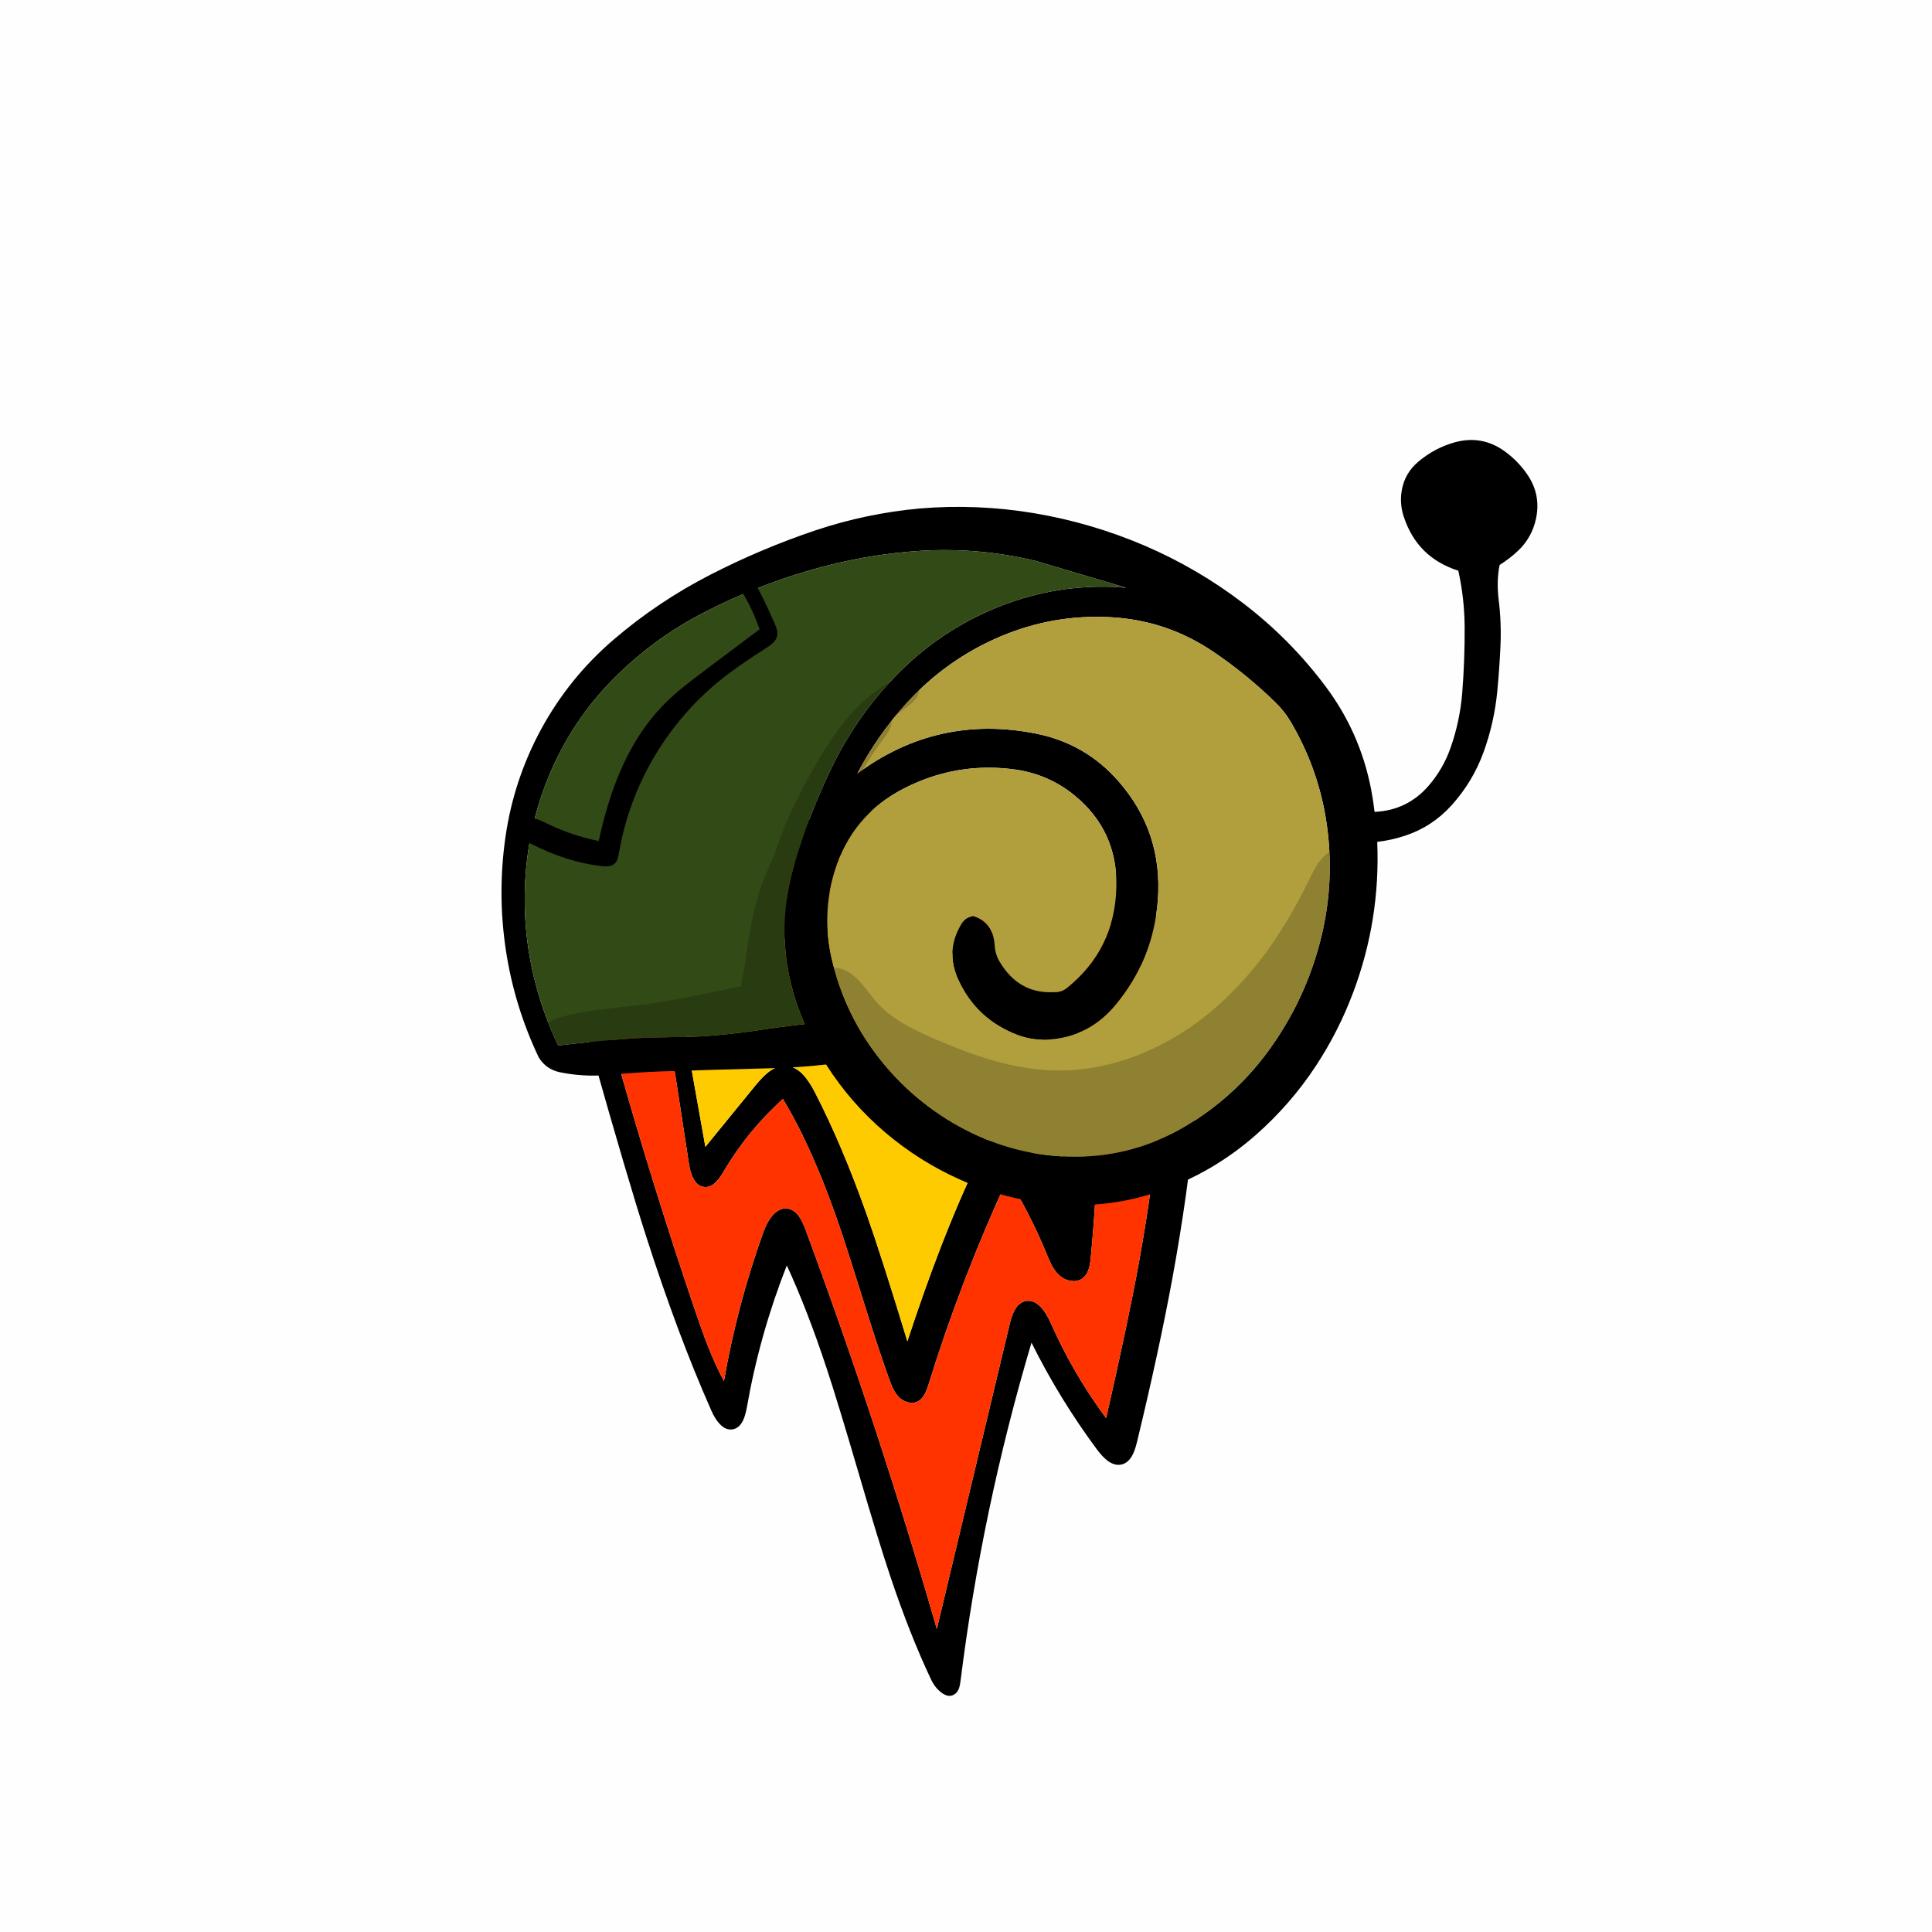 
<svg xmlns="http://www.w3.org/2000/svg" version="1.1" xmlns:xlink="http://www.w3.org/1999/xlink" preserveAspectRatio="none" x="0px" y="0px" width="2000px" height="2000px" viewBox="0 0 2000 2000">
<defs>
<g id="Layer3_0_FILL">
<path fill="#000000" stroke="none" d="
M 637.7 923.8
Q 616.45 942.75 603.8 965.35 595.95 979.4 592.6 993.3 588.85 1008.85 591.05 1022.95 592.3 1030.9 596.2 1041.45 598.4 1047.5 603.2 1059.45 606.05 1066.95 609 1076.6 610.7 1082.25 614.05 1094 649.05 1218.05 668.8 1279.6 701.65 1381.95 736.5 1460.5 740.5 1469.55 745.5 1474.55 751.95 1481.1 759.05 1479.55 765.25 1478.15 768.95 1470.95 771.55 1465.8 773.15 1456.9 786.35 1381.55 814.5 1309.95 835.6 1355.65 855.45 1415.6 867 1450.4 888.65 1524.3 909.6 1596.1 922 1632.9 942.05 1692.5 963.65 1738.2 967.9 1747.25 974.65 1752.25 982.65 1758.2 988.8 1753.45 991.5 1751.35 992.9 1747.3 993.8 1744.55 994.4 1739.65 1016.65 1561.95 1067.8 1389.9 1096.95 1448.5 1135.85 1500.85 1141.75 1508.7 1147.15 1512.55 1154.45 1517.7 1161.35 1515.95 1167.75 1514.35 1171.9 1507.05 1174.8 1501.9 1177 1492.8 1199.65 1399.15 1213.4 1324.6 1230.1 1234.05 1237.2 1154.35 1241.35 1107.65 1239.85 1076.05 1237.8 1033.25 1225.6 999.95 1204.55 942.55 1150.75 901.1 1100.55 862.45 1035.9 847.6 978.75 834.45 910.3 839.15 855 842.9 784.75 859.2 753.95 866.35 732.45 873.2 704.5 882.15 682.5 893.5 657.15 906.55 637.7 923.8
M 628.5 1047.35
Q 625.35 1016.9 634.6 994.25 643.5 972.35 665 954.45 682.6 939.85 709.05 927.65 740 913.4 777.4 903.45 809.2 894.95 848.7 888.8 902.9 880.35 946.4 880.55 999.05 880.8 1042.75 893.45 1091.85 907.7 1129.65 938.25 1170.2 971.05 1187.55 1014.9 1198.8 1043.3 1201.35 1079.95 1203.2 1107.35 1200.25 1147.25 1194.85 1220.4 1178.7 1308.6 1167.65 1369.05 1145.05 1468.1 1110.95 1422 1088 1370.1 1083.1 1359 1077.4 1353.05 1069.8 1345.05 1061.35 1346.95 1054.8 1348.45 1050.55 1355.9 1047.5 1361.2 1045.3 1370.45
L 969.8 1686.3
Q 909.35 1476.45 833.7 1272.5 830.45 1263.8 827.05 1259.05 822.2 1252.35 815.75 1251.25 807.15 1249.8 799.85 1258.1 794.2 1264.55 790.2 1275.6 763.15 1350.85 749.4 1429.75 740.5 1413.15 732.1 1391.6 726.5 1377.3 718 1352.1 676 1228.3 640.15 1101.5 630.55 1067.45 628.5 1047.35
M 1123.9 1089.95
Q 1108.65 1041.4 1071.7 1002.35 1035.6 964.25 987.35 943.95 940.6 924.25 887.15 923 835.45 921.8 785.4 937.9 728.25 956.25 696.65 990.75 680.75 1007.95 680 1023.6 679.75 1029.55 681.6 1037.05 682.3 1039.8 685.6 1050.15 690.55 1065.85 694.5 1086.1 696.85 1098.4 700.6 1122.65
L 713.2 1204.8
Q 714.7 1214.45 717.95 1220.4 722.3 1228.25 729.35 1228.8 735.35 1229.25 740.95 1223.9 744.7 1220.25 749.2 1212.6 774.1 1170.4 810.45 1137.65 843.2 1191.75 872.35 1279.3 877.65 1295.25 895.95 1353.6 910.35 1399.65 920.45 1427.55 922.7 1433.8 924.4 1437.3 927 1442.5 930.2 1445.9 934.05 1449.9 939.1 1451.45 944.6 1453.15 949.2 1451.15 953.9 1449.15 957.05 1443.55 959.15 1439.9 961.35 1432.8 995.15 1323.75 1043.35 1219.55 1066.35 1256.45 1083 1296.95 1086.5 1305.55 1088.4 1309.15 1091.85 1315.75 1096.1 1319.8 1101.2 1324.6 1107.95 1325.85 1115.2 1327.2 1120.35 1323.5 1124.85 1320.35 1127 1313.75 1128.5 1309.3 1129.2 1301.45 1132.65 1265.1 1134.6 1228.55 1136.95 1186.15 1135.45 1158.5 1133.4 1120.15 1123.9 1089.95
M 1038.8 1173.5
Q 1030.5 1174.5 1023.6 1182.45 1018.7 1188.15 1013.65 1198.65 992.9 1241.75 973.4 1292.3 956.8 1335.25 939.3 1388.45 912.6 1300.7 897.25 1257.25 871.65 1185.1 843.6 1130.75 837.5 1118.9 831.4 1112.5 823.1 1103.75 813.45 1103.3 804.7 1102.9 795.85 1109.55 789.8 1114.15 781.85 1123.85
L 730.2 1187.2 709.9 1073.15
Q 708.3 1064.05 708 1059.3 707.55 1051.5 709.2 1045.55 711.35 1037.9 719.05 1028.15 744.8 995.85 788.6 979.15 827.85 964.15 874.45 964.05 904.75 963.95 932.8 969.65 962.55 975.7 988.25 988.05 1015.3 1001 1036.9 1020.55 1059.45 1040.9 1073.4 1066 1093.3 1101.7 1098.2 1152.3 1101.45 1186.15 1098.25 1244.25
L 1071.4 1198.65
Q 1064.4 1186.8 1057.75 1180.75 1048.55 1172.35 1038.8 1173.5 Z"/>

<path fill="#FF3300" stroke="none" d="
M 634.6 994.25
Q 625.35 1016.9 628.5 1047.35 630.55 1067.45 640.15 1101.5 676 1228.3 718 1352.1 726.5 1377.3 732.1 1391.6 740.5 1413.15 749.4 1429.75 763.15 1350.85 790.2 1275.6 794.2 1264.55 799.85 1258.1 807.15 1249.8 815.75 1251.25 822.2 1252.35 827.05 1259.05 830.45 1263.8 833.7 1272.5 909.35 1476.45 969.8 1686.3
L 1045.3 1370.45
Q 1047.5 1361.2 1050.55 1355.9 1054.8 1348.45 1061.35 1346.95 1069.8 1345.05 1077.4 1353.05 1083.1 1359 1088 1370.1 1110.95 1422 1145.05 1468.1 1167.65 1369.05 1178.7 1308.6 1194.85 1220.4 1200.25 1147.25 1203.2 1107.35 1201.35 1079.95 1198.8 1043.3 1187.55 1014.9 1170.2 971.05 1129.65 938.25 1091.85 907.7 1042.75 893.45 999.05 880.8 946.4 880.55 902.9 880.35 848.7 888.8 809.2 894.95 777.4 903.45 740 913.4 709.05 927.65 682.6 939.85 665 954.45 643.5 972.35 634.6 994.25
M 1071.7 1002.35
Q 1108.65 1041.4 1123.9 1089.95 1133.4 1120.15 1135.45 1158.5 1136.95 1186.15 1134.6 1228.55 1132.65 1265.1 1129.2 1301.45 1128.5 1309.3 1127 1313.75 1124.85 1320.35 1120.35 1323.5 1115.2 1327.2 1107.95 1325.85 1101.2 1324.6 1096.1 1319.8 1091.85 1315.75 1088.4 1309.15 1086.5 1305.55 1083 1296.95 1066.35 1256.45 1043.35 1219.55 995.15 1323.75 961.35 1432.8 959.15 1439.9 957.05 1443.55 953.9 1449.15 949.2 1451.15 944.6 1453.15 939.1 1451.45 934.05 1449.9 930.2 1445.9 927 1442.5 924.4 1437.3 922.7 1433.8 920.45 1427.55 910.35 1399.65 895.95 1353.6 877.65 1295.25 872.35 1279.3 843.2 1191.75 810.45 1137.65 774.1 1170.4 749.2 1212.6 744.7 1220.25 740.95 1223.9 735.35 1229.25 729.35 1228.8 722.3 1228.25 717.95 1220.4 714.7 1214.45 713.2 1204.8
L 700.6 1122.65
Q 696.85 1098.4 694.5 1086.1 690.55 1065.85 685.6 1050.15 682.3 1039.8 681.6 1037.05 679.75 1029.55 680 1023.6 680.75 1007.95 696.65 990.75 728.25 956.25 785.4 937.9 835.45 921.8 887.15 923 940.6 924.25 987.35 943.95 1035.6 964.25 1071.7 1002.35 Z"/>

<path fill="#FFCC00" stroke="none" d="
M 1023.6 1182.45
Q 1030.5 1174.5 1038.8 1173.5 1048.55 1172.35 1057.75 1180.75 1064.4 1186.8 1071.4 1198.65
L 1098.25 1244.25
Q 1101.45 1186.15 1098.2 1152.3 1093.3 1101.7 1073.4 1066 1059.45 1040.9 1036.9 1020.55 1015.3 1001 988.25 988.05 962.55 975.7 932.8 969.65 904.75 963.95 874.45 964.05 827.85 964.15 788.6 979.15 744.8 995.85 719.05 1028.15 711.35 1037.9 709.2 1045.55 707.55 1051.5 708 1059.3 708.3 1064.05 709.9 1073.15
L 730.2 1187.2 781.85 1123.85
Q 789.8 1114.15 795.85 1109.55 804.7 1102.9 813.45 1103.3 823.1 1103.75 831.4 1112.5 837.5 1118.9 843.6 1130.75 871.65 1185.1 897.25 1257.25 912.6 1300.7 939.3 1388.45 956.8 1335.25 973.4 1292.3 992.9 1241.75 1013.65 1198.65 1018.7 1188.15 1023.6 1182.45 Z"/>
</g>

<g id="Layer2_0_FILL">
<path fill="#000000" stroke="none" d="
M 1580.65 490.6
Q 1571.05 476.85 1557.55 467.1 1533.85 450.05 1505.6 458 1484.95 463.85 1468.35 477.85 1454.75 489.3 1451.4 506.1 1448.5 520.45 1453.05 534.5 1466.9 577.2 1509.65 590.8 1516 619.55 1516.2 648.85 1516.4 683 1513.7 717.15 1511.35 746.5 1501.55 774.3 1493.95 795.95 1478.95 813.35 1456.8 838.95 1422.95 840.45 1421.6 828.6 1419.3 816.75 1407.9 758.15 1372.15 710.45 1335.65 661.7 1287.25 624.7 1239.75 588.35 1184.7 564.75 1129.6 541.2 1070.45 531.25 1011.4 521.4 951.7 526.4 896.75 531.5 844.65 548.85 788.25 567.8 735.45 594.9 681.5 622.55 635.6 661.8 588.95 701.7 559.85 755.5 531.75 807.55 523.3 866.2 514.75 925.3 523.8 984.45 532.65 1042.05 557.8 1094.8 565.4 1106.9 579.2 1109.9 603.1 1114.85 627.5 1112.95 655.35 1110.25 683.15 1109.15 741.95 1107.3 800.8 1105.75 828 1105.05 855.15 1101.95 880.5 1141.85 916.5 1172.4 951.4 1202.05 993.25 1220.85 1049.85 1246.35 1111.85 1247.4 1157.2 1248.15 1199.9 1233.3 1255.7 1213.9 1299.95 1174.95 1335.95 1143.3 1362.3 1103.25 1385.6 1067.75 1400.65 1027.8 1429.1 952.25 1425.7 871.5 1440.4 869.8 1454.4 865.15 1482.5 855.9 1502.45 833.85 1524.65 809.35 1535.85 778.45 1546.95 747.7 1550.05 715 1552.2 692.1 1553.25 669.3 1554.4 644.95 1551.4 620.65 1549.05 601.25 1552.4 584.85 1562.95 578.25 1571.8 569.85 1585.85 556.35 1590 537.2 1595.55 511.9 1580.65 490.6
M 1320.35 727.2
Q 1329.75 736.35 1336.2 747.3 1367 799.6 1374.3 859.8 1381.45 918.9 1366.15 976.5 1350.8 1034.35 1316.35 1083.25 1282.5 1131.4 1232.7 1162.6 1181.6 1194.75 1121.1 1197.35 1060.2 1199.2 1005.4 1172.55 951.15 1146.05 913 1099.1 874.35 1051.45 860.8 991.6 850.7 946.85 863.7 903.15 881.4 843.65 936.75 815.7 991.55 788.05 1052.2 796.8 1086.15 801.95 1112.45 823.5 1157.1 860.1 1155.65 918.55 1154.05 982.85 1104.35 1022.75 1099.3 1026.75 1093.05 1026.95 1055.1 1029.9 1034.75 995.45 1030.2 987.7 1029.7 978.85 1028.25 954.65 1007.6 948.25 999.65 949.4 995.3 956.45 978.3 984.45 992.15 1014.5 1010.75 1055 1052.95 1071.25 1069.1 1077.45 1086.35 1076.05 1127.7 1073.05 1154.85 1040.4 1194.25 992.95 1198.65 931.05 1203.65 861.2 1157.95 808.85 1123.6 769.5 1072.1 759.35 970.75 739.25 887.45 800.75 908 761.6 937.7 728.75 979.2 682.8 1035.95 658.75 1090.25 635.85 1149.1 638.9 1207.4 641.9 1255.65 674.45 1290.35 697.9 1320.35 727.2
M 837.7 590.55
Q 895.35 573.65 955.25 570.05 1014.45 566.8 1072.3 580.7
L 1165.75 608.4
Q 1159.85 608 1154 607.6 1093.55 605.05 1037.25 626.8 972.65 651.75 924.9 702.1 885.45 743.8 860.5 795.6 837.2 843.8 822.2 895.1 797.55 979.5 833.05 1060.15 832 1060.25 830.95 1060.4 805.4 1063.3 780.4 1067.2 754.25 1070.85 727.65 1072.8 706.55 1073.75 685.3 1073.9 663.4 1074.1 641.65 1076 608.85 1078.45 577.85 1082.35 563.3 1051.9 554.65 1019.25 539.65 962.4 544.25 903.6 548.55 848.05 570.9 797.05 593.8 744.8 633.7 704.1 675.35 661.6 728.3 634.3 780.9 607.05 837.7 590.55 Z"/>

<path fill="#324A15" stroke="none" d="
M 955.25 570.05
Q 895.35 573.65 837.7 590.55 780.9 607.05 728.3 634.3 675.35 661.6 633.7 704.1 593.8 744.8 570.9 797.05 548.55 848.05 544.25 903.6 539.65 962.4 554.65 1019.25 563.3 1051.9 577.85 1082.35 608.85 1078.45 641.65 1076 663.4 1074.1 685.3 1073.9 706.55 1073.75 727.65 1072.8 754.25 1070.85 780.4 1067.2 805.4 1063.3 830.95 1060.4 832 1060.25 833.05 1060.15 797.55 979.5 822.2 895.1 837.2 843.8 860.5 795.6 885.45 743.8 924.9 702.1 972.65 651.75 1037.25 626.8 1093.55 605.05 1154 607.6 1159.85 608 1165.75 608.4
L 1072.3 580.7
Q 1014.45 566.8 955.25 570.05 Z"/>

<path fill="#B2A03D" stroke="none" d="
M 1336.2 747.3
Q 1329.75 736.35 1320.35 727.2 1290.35 697.9 1255.65 674.45 1207.4 641.9 1149.1 638.9 1090.25 635.85 1035.95 658.75 979.2 682.8 937.7 728.75 908 761.6 887.45 800.75 970.75 739.25 1072.1 759.35 1123.6 769.5 1157.95 808.85 1203.65 861.2 1198.65 931.05 1194.25 992.95 1154.85 1040.4 1127.7 1073.05 1086.35 1076.05 1069.1 1077.45 1052.95 1071.25 1010.75 1055 992.15 1014.5 978.3 984.45 995.3 956.45 999.65 949.4 1007.6 948.25 1028.25 954.65 1029.7 978.85 1030.2 987.7 1034.75 995.45 1055.1 1029.9 1093.05 1026.95 1099.3 1026.75 1104.35 1022.75 1154.05 982.85 1155.65 918.55 1157.1 860.1 1112.45 823.5 1086.15 801.95 1052.2 796.8 991.55 788.05 936.75 815.7 881.4 843.65 863.7 903.15 850.7 946.85 860.8 991.6 874.35 1051.45 913 1099.1 951.15 1146.05 1005.4 1172.55 1060.2 1199.2 1121.1 1197.35 1181.6 1194.75 1232.7 1162.6 1282.5 1131.4 1316.35 1083.25 1350.8 1034.35 1366.15 976.5 1381.45 918.9 1374.3 859.8 1367 799.6 1336.2 747.3 Z"/>
</g>

<g id="Layer1_0_FILL">
<path fill="#000000" stroke="none" d="
M 780.5 601.85
Q 777.85 597.35 774.55 595 770.5 592.05 766.95 593.85 764.8 594.95 763.85 597.55 762.9 599.95 763.35 602.55 763.7 604.7 765 607.25 765.6 608.45 767.55 611.6 779.1 630.4 786.35 651.45
L 729.9 693.8
Q 715.05 704.95 707.75 710.9 695.7 720.7 687 729.55 661.1 755.9 643.65 794.85 628.95 827.6 619.8 870.6 592.55 865.2 567.05 852.9 561.05 849.95 558.65 849 553.75 847.15 549.75 847.05 544.9 846.95 540.85 849.55 536.55 852.35 535.9 856.7 535.2 861.8 539.6 866.5 543 870.1 549.15 873.2 586.85 892.45 622.25 896.55 626.8 897.1 629.8 896.75 633.9 896.2 636.35 893.9 638.35 892.05 639.45 888.85 640.1 886.85 640.75 882.85 646.3 850.35 659.05 819.75 672.85 786.55 694.5 757.45 716.1 728.3 743.9 705.45 762.25 690.35 792.65 671.15 797.5 668.1 799.75 665.95 803.35 662.65 804.3 658.9 805.15 655.55 804.1 651.35 803.4 648.65 801.35 644.1 794.9 629.75 791.5 622.7 785.8 610.9 780.5 601.85 Z"/>

<path fill="#000000" fill-opacity="0.188" stroke="none" d="
M 1396.4 877.45
Q 1389.4 875.9 1381.9 878.95 1375.05 881.7 1369.55 887.45 1365.05 892.2 1360.9 899.55 1358.9 903.05 1354.05 912.95 1311.65 1000.3 1250.05 1050.05 1215.2 1078.25 1175.05 1093.35 1132.6 1109.3 1090.4 1108.1 1060.65 1107.25 1026.95 1097.5 1000.3 1089.8 966.15 1074.85 946.3 1066.2 934.35 1059.05 917.65 1049.05 907.05 1037.1 897.25 1024.55 892.15 1018.55 883.2 1007.95 874.3 1004.1 868.85 1001.75 863.4 1002 857.35 1002.3 853.5 1005.8 846.468 1012.196 849.1 1026.25 846.179 1021.678 841.8 1018.55 837.962 1015.785 833.15 1014.2 831.549 1009.231 830.4 1004.05 829.328 999.138 828.7 994.2 829.828 974.338 832.2 954.5 834.027 939.345 836.35 927.8 842.614 906.504 853.35 884.4 864.4 861.7 880.9 836.75 884.1 831.9 885.45 829.5 887.8 825.3 888.75 821.65 889.9 817.25 889.15 813.05 888.557 809.68 886.8 807.2 890.453 801.08 893.15 796.7 905 777.5 915.85 763.15 920.4 757.1 922 752.5 923.185 749.103 922.85 746.3 924.192 744.281 925.3 742.4 930.189 738.351 935.35 734.55 941.25 730.15 942.45 729.15 946.3 725.9 948.5 722.75 951.15 718.85 951.65 714.4 952.2 709.6 949.85 706.05 947.85 703 944.05 701.5 940.55 700.1 936.6 700.4 930.75 700.8 922.4 705.4 894.25 720.8 870.25 751.95 853.05 774.25 832.65 812.85 823.65 829.8 818.45 841.2 808.549 862.676 801.6 885.15 787.517 912.727 779.5 947.95 774.538 969.721 771.3 997.8 769.792 1005.775 768.2 1014.65 767.59 1017.994 767.1 1020.95 753.093 1023.841 733.55 1027.95 693.5 1036.4 667.8 1039.75 638.6 1042.95 624.05 1044.75 598.4 1047.9 580.9 1052.75 574.45 1054.55 570.65 1056.65 565.35 1059.55 563 1063.8 560.4 1068.6 561.6 1074.5 562.75 1080.15 566.75 1084.25 570.4 1088.05 575.95 1090.25 580.9 1092.15 586.8 1092.6 591.6 1093 597.9 1092.45 599 1092.35 609 1091.2 621.15 1089.85 646.45 1088.7 671.2 1087.6 683.9 1086.1 692.45 1085.1 707.5 1082.5 724.1 1079.7 731.05 1078.75 746.7 1076.65 773.6 1075.15 774.295 1075.112 774.95 1075.05 777.408 1077.097 780.4 1078.25 783.534 1081.456 787.5 1083.9 798 1090.35 808.35 1087.5 816.959 1085.152 822.5 1077 826.21 1078.903 830.5 1079.45 838.4 1080.5 843.85 1076.1 848.5 1072.4 850.05 1065.7 851.199 1060.549 850.25 1055.05 853.551 1048.902 853.65 1042.15 853.651 1042.076 853.65 1042 860.703 1061.694 873.2 1079.15 888.85 1101.2 910.7 1116.3 917.05 1120.7 918.95 1122.35 923.3 1126.05 925.15 1130.05 926.5 1133 927.25 1138.3 928.2 1145 928.7 1146.85 931.1 1155.55 939.7 1162.75 945.9 1167.95 957 1173.4 1008.05 1198.5 1061 1206.75 1117.7 1215.55 1169.15 1203.6 1200.25 1196.3 1236.35 1179.45 1253.85 1171.3 1266.9 1163.5 1282.75 1154.05 1294.9 1143.6 1310.8 1129.9 1326 1109.45 1336.9 1094.8 1351.55 1070.65 1374.7 1032.55 1388.5 1003.3 1406.25 965.65 1414.35 931.4 1416.55 922.15 1417.15 915.7 1417.95 907 1416.4 899.95 1414.6 891.85 1409.4 885.7 1403.85 879.15 1396.4 877.45 Z"/>
</g>

<g id="Layer0_0_FILL">
<path fill="#000000" fill-opacity="0.004" stroke="none" d="
M 2679.35 2472.9
L 2679.35 472.9 679.35 472.9 679.35 2472.9 2679.35 2472.9 Z"/>
</g>

<path id="Layer0_0_1_STROKES" stroke="#000000" stroke-opacity="0" stroke-width="1" stroke-linejoin="round" stroke-linecap="round" fill="none" d="
M 679.35 472.9
L 2679.35 472.9 2679.35 2472.9 679.35 2472.9 679.35 472.9 Z"/>
</defs>

<g transform="matrix( 1, 0, 0, 1, 0,0) ">
<use xlink:href="#Layer3_0_FILL"/>
</g>

<g transform="matrix( 1, 0, 0, 1, 0,0) ">
<use xlink:href="#Layer2_0_FILL"/>
</g>

<g transform="matrix( 1, 0, 0, 1, 0,0) ">
<use xlink:href="#Layer1_0_FILL"/>
</g>

<g transform="matrix( 1, 0, 0, 1, -679.35,-472.9) ">
<use xlink:href="#Layer0_0_FILL"/>

<use xlink:href="#Layer0_0_1_STROKES"/>
</g>
</svg>
